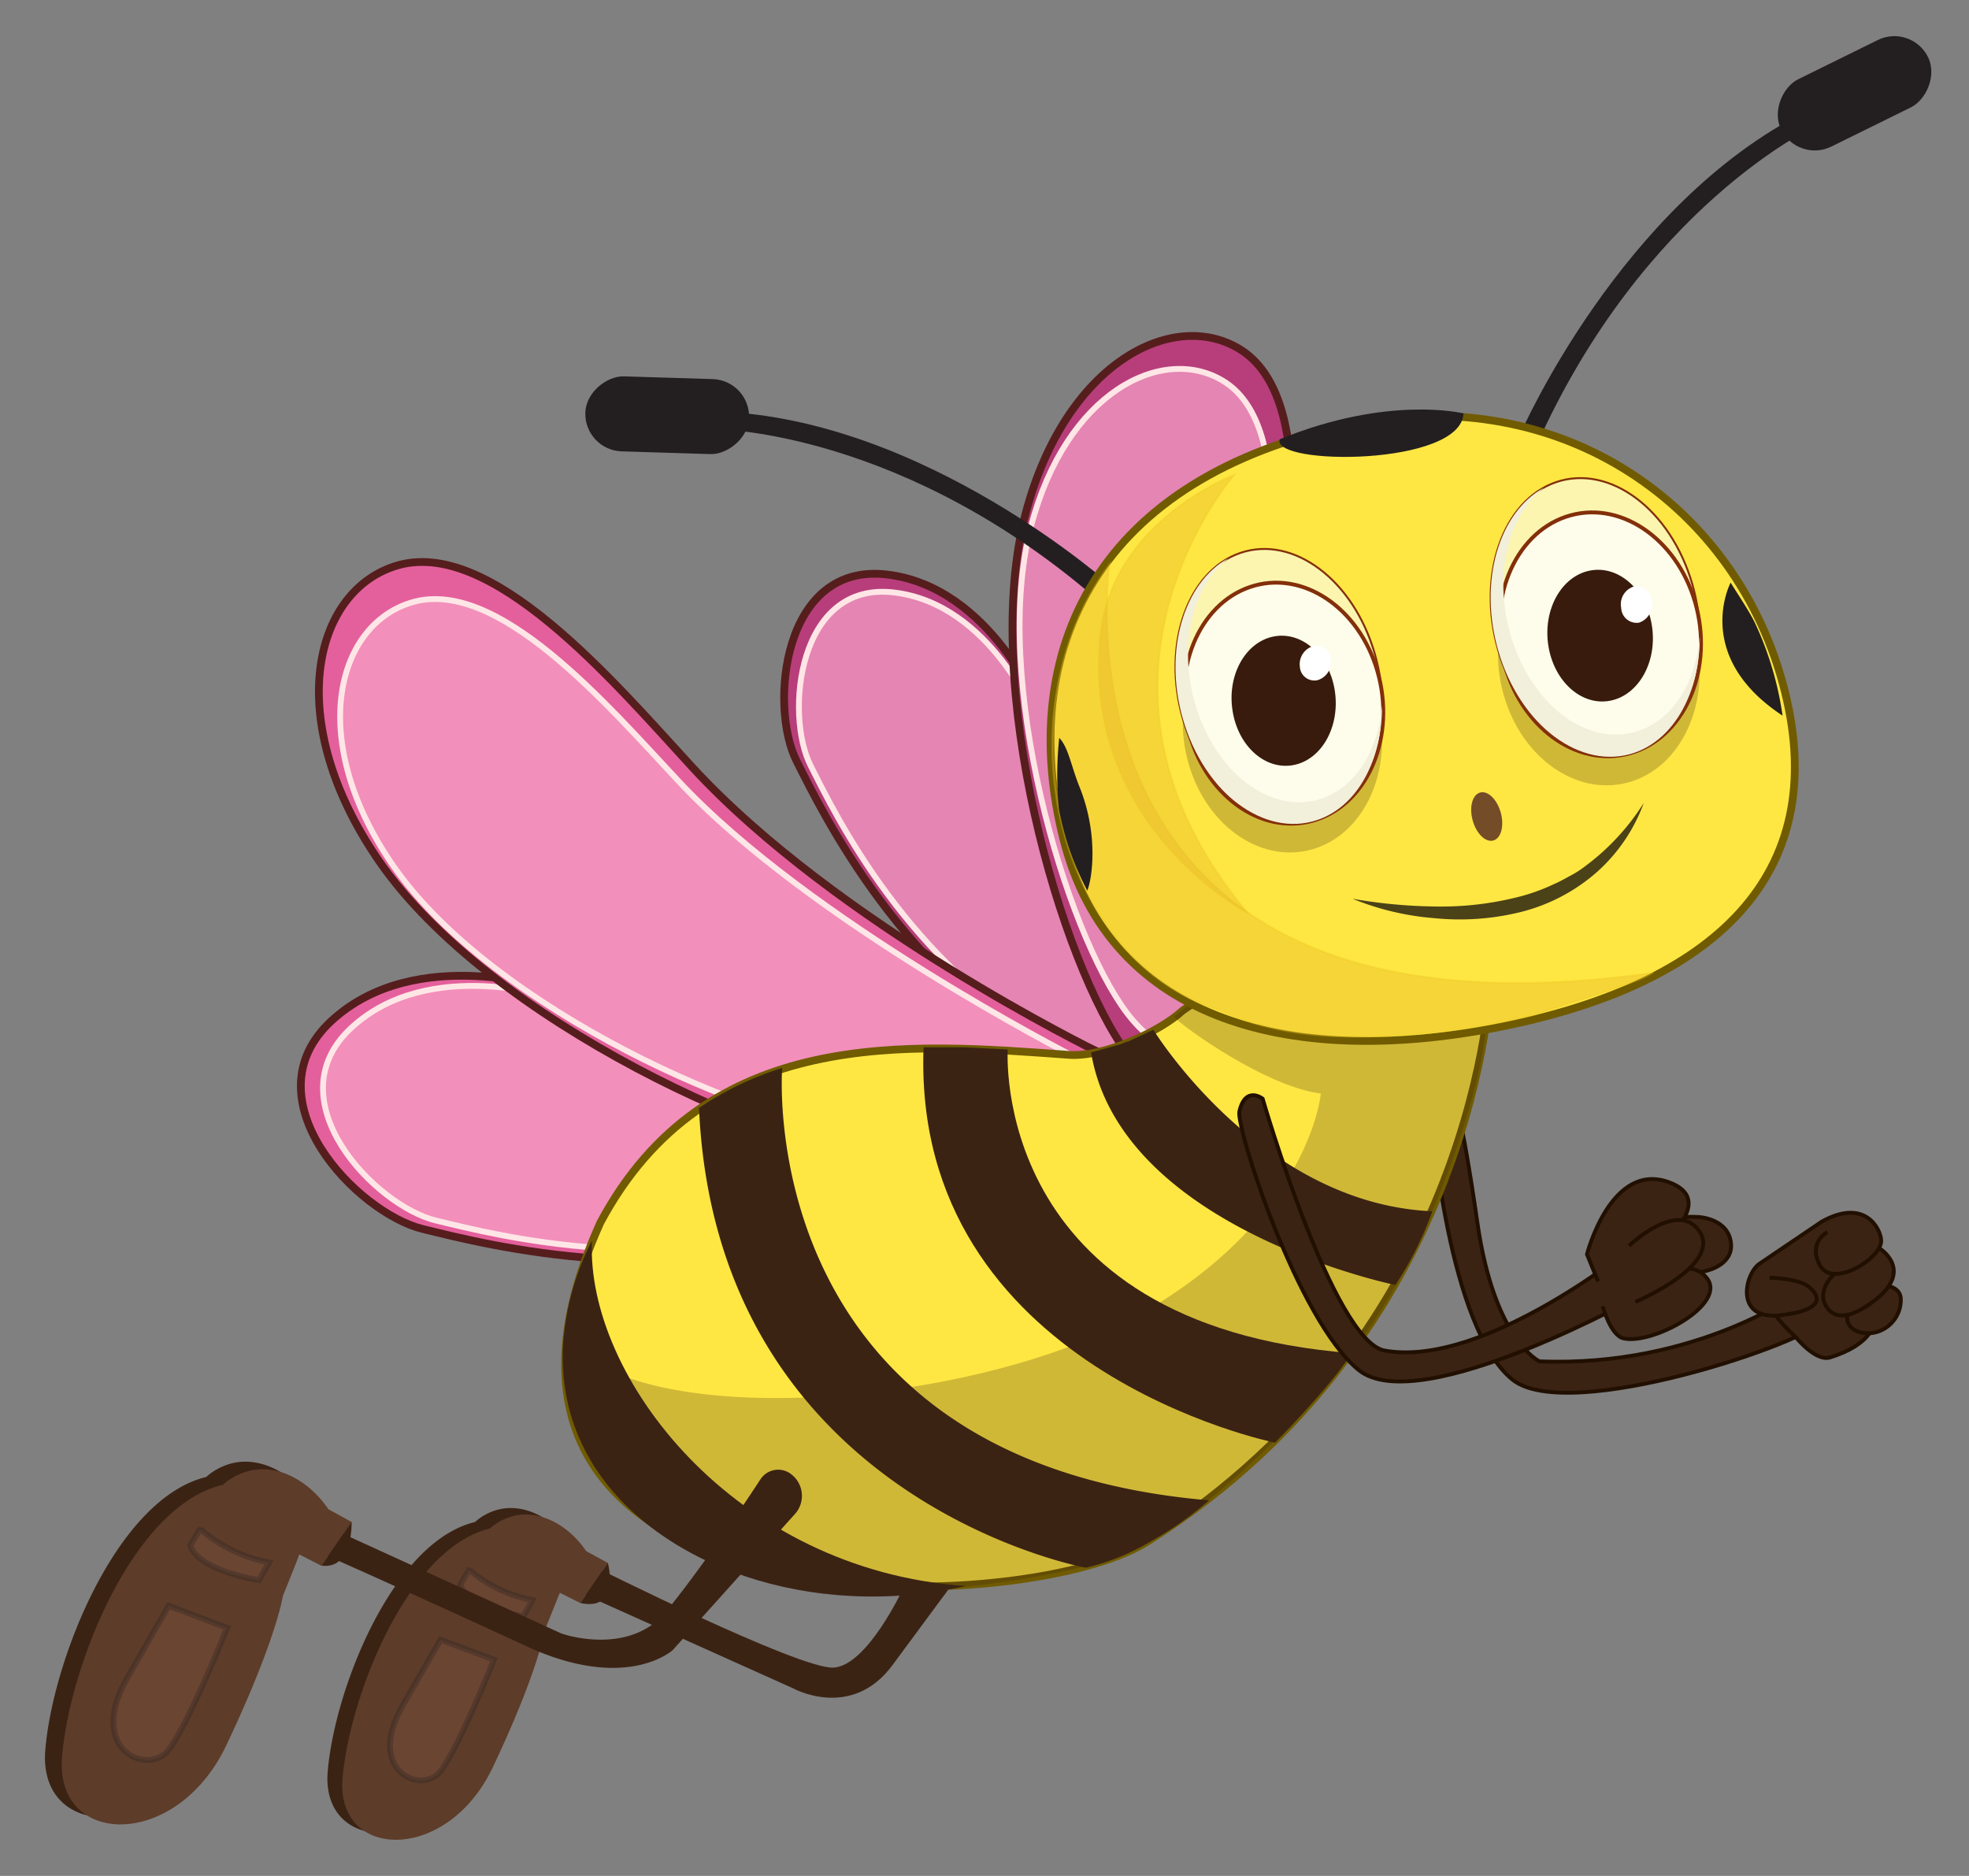 <svg xmlns="http://www.w3.org/2000/svg" width="254" height="242" viewBox="0 0 254 242">
  <rect x="0" y="0" width="254" height="242" fill="#808080" stroke="none"/>
  <defs>
    <style>
      .cls-1 {
        isolation: isolate;
      }

      .cls-2 {
        fill: #b73e7b;
      }

      .cls-2, .cls-4 {
        stroke: #561d1d;
      }

      .cls-3 {
        fill: #e585b3;
      }

      .cls-3, .cls-5 {
        stroke: #ffe6e6;
      }

      .cls-10, .cls-3, .cls-5 {
        stroke-width: 0.75px;
      }

      .cls-4 {
        fill: #e4609c;
      }

      .cls-5 {
        fill: #f38fbb;
      }

      .cls-6 {
        fill: #231f20;
      }

      .cls-12, .cls-7, .cls-8 {
        fill: #3b2314;
      }

      .cls-7 {
        stroke: #210f00;
      }

      .cls-10, .cls-11, .cls-13, .cls-7 {
        stroke-miterlimit: 10;
      }

      .cls-16, .cls-7 {
        stroke-width: 0.5px;
      }

      .cls-9 {
        fill: #5d3c2a;
      }

      .cls-10 {
        fill: #895b46;
        stroke: #231f20;
      }

      .cls-10, .cls-13 {
        opacity: 0.3;
      }

      .cls-11 {
        fill: #ffe743;
        stroke: #705b01;
      }

      .cls-12 {
        opacity: 0.24;
      }

      .cls-13 {
        fill: #e0aa24;
        stroke: #eac71c;
        stroke-width: 0.25px;
      }

      .cls-14 {
        fill: #754c28;
      }

      .cls-15 {
        fill: #fbf5b0;
        stroke-width: 0.25px;
      }

      .cls-15, .cls-16 {
        stroke: #832f0a;
        stroke-linecap: round;
        stroke-linejoin: round;
      }

      .cls-16 {
        fill: #fefdeb;
      }

      .cls-17 {
        mix-blend-mode: multiply;
      }

      .cls-18 {
        fill: #f2efda;
      }

      .cls-19 {
        fill: #381b0d;
      }

      .cls-20 {
        fill: #fff;
      }

      .cls-21 {
        fill: #4c4218;
      }
    </style>
  </defs>
  <g class="cls-1">
    <g id="Layer_1" data-name="Layer 1">
      <g id="Bee_02">
        <g id="Bee_lift_wings__02" data-name="Bee lift wings _02">
          <g>
            <path class="cls-2" d="M134.21,91.68s-6.37-16-19.82-17.57-15.2,17-11.63,24.07,13.48,27.49,34.86,39.79S136.39,110.71,134.21,91.68Z"/>
            <path class="cls-3" d="M133.69,92.71s-5.9-14.8-18.36-16.28-14.09,15.74-10.78,22.3S117,124.21,136.84,135.6,135.7,110.34,133.69,92.71Z"/>
          </g>
          <g>
            <path class="cls-2" d="M169.26,143.05s-15.08,4.62-23.75-7-19.07-47.83-13.18-69.9c5.15-19.31,18.92-26.37,27.55-21.14,10.06,6.1,6.41,28.43,4.77,41.87C161.59,111.91,169.26,143.05,169.26,143.05Z"/>
            <path class="cls-3" d="M166.93,137.17s-13.61,4-21.54-6.47S127.8,87.65,133,67.9c4.52-17.29,16.93-23.52,24.77-18.77,9.15,5.54,6,25.55,4.62,37.6C159.77,109.18,166.93,137.17,166.93,137.17Z"/>
          </g>
        </g>
        <g id="Bee_right_Bee_wings_02" data-name="Bee right Bee wings_02">
          <g>
            <path class="cls-4" d="M71.54,127.69s-17.87-6.07-28.78,4,3.34,24.8,11.79,26.86,32.54,8.34,58-.73S89,139.43,71.54,127.69Z"/>
            <path class="cls-5" d="M72,128.86s-16.56-5.62-26.67,3.72,3.1,23,10.93,24.88,30.15,7.73,53.76-.67S88.17,139.74,72,128.86Z"/>
          </g>
          <g>
            <path class="cls-4" d="M141.47,135.62s-9,15.31-24.88,14.25-53.49-18.18-67.7-38.81c-12.45-18.06-8.52-34.57,2-38C63.13,69,79.16,87.92,89.21,98.87,107.93,119.26,141.47,135.62,141.47,135.62Z"/>
            <path class="cls-5" d="M138.32,136.18s-11.85,10.86-26.27,10-48.44-16-61.24-34.37c-11.21-16.09-7.56-30.87,2-34C63.94,74.07,78.39,91,87.46,100.69,104.34,118.84,138.32,136.18,138.32,136.18Z"/>
          </g>
        </g>
        <g>
          <path class="cls-6" d="M196.16,55.89s12.91-29.64,36.91-41.56l1,2S212,26.59,198.17,57.56Z"/>
          <rect class="cls-6" x="234.38" y="1.48" width="9.68" height="21.13" rx="4.84" transform="translate(334.2 231.93) rotate(-116.24)"/>
        </g>
        <g>
          <path class="cls-6" d="M143.42,75.62S119.39,54,92.61,53.09l-.09,2.29s24.3.16,49.76,22.61Z"/>
          <rect class="cls-6" x="81.22" y="43" width="9.68" height="21.13" rx="4.84" transform="translate(29.87 137.93) rotate(-88.23)"/>
        </g>
        <g>
          <g>
            <path class="cls-7" d="M232.47,166.45s-13.43,10-33.88,9.17c0,0-5.81-2.65-8-17.82s-3-15.81-3-15.81-2.83-1.29-2.92.7,2.21,28.64,10.43,35.28c7.17,5.8,38.52-4.89,40.18-7.71S234.12,165.28,232.47,166.45Z"/>
            <path class="cls-7" d="M231.66,172.5s2.55,3.2,4.43,2.61c10.37-3.26,4-10.42,4-10.42s-.14-7.82-3.34-6.7C229.65,160.49,222.48,164.08,231.66,172.5Z"/>
          </g>
          <g>
            <path class="cls-7" d="M242.52,165.76s2.57-.07,2.68,1.78a4.32,4.32,0,0,1-3.61,4.41c-2.36.33-4.53-1.21-2.51-4S242.52,165.76,242.52,165.76Z"/>
            <path class="cls-7" d="M242.39,161s4.63,2.76-.55,6.75-6.37.74-6.59,0,0-2.82,2.59-4.21S242.39,161,242.39,161Z"/>
            <path class="cls-7" d="M228.26,164.83s3.6.08,4.94,1.07,2.73,3-3.4,3.76-4.73-5.27-2.87-6.6L235,157.6c5.57-3.11,7.61.92,7.67,2.43.09,2.3-6.23,6.2-7.88,3.24s.93-4.31.93-4.31"/>
          </g>
        </g>
        <g>
          <path class="cls-8" d="M116.51,204.9s-4.61,10-9,10.23S76.46,202,76.46,202l-1.9,3.33,27.7,12.45s7.56,4.24,12.89-3,7.49-10.12,7.49-10.12Z"/>
          <g>
            <path class="cls-8" d="M70.45,204.24l-2.14,5.33s-.74,5.12-6.64,17.55-20.24,12-19.4,1.48,8.33-29.69,19-32.25a7.11,7.11,0,0,1,3.36-1.69c3.21-.62,6.75,1.22,9.07,4.61l2.78,1.51-3.38,4.85L71,204.28Z"/>
            <path class="cls-9" d="M72.23,205.48l2.63,1.32,3.55-5.18-2.78-1.51c-2.32-3.39-5.86-5.23-9.07-4.61a7.24,7.24,0,0,0-3.37,1.69c-10.65,2.57-18.13,21.71-19,32.25s13.49,11,19.39-1.47,6.65-17.55,6.65-17.55l1.92-4.79Z"/>
            <path class="cls-10" d="M56.83,211.54l6.89,2.56s-4.48,11.23-6.89,14.38-9.76,0-4.88-8.47Z"/>
            <path class="cls-10" d="M60.68,202.63a17.53,17.53,0,0,0,8,3.79l-1.19,2.1s-7.12-1.1-8.11-4.09l1.09-1.85Z"/>
          </g>
          <path class="cls-8" d="M74.86,206.8l3.55-5.18S80.15,207.91,74.86,206.8Z"/>
        </g>
        <g>
          <path class="cls-11" d="M192.29,126.42S190.85,171.8,148,198.88c-16.21,10.26-94.59,12.39-70.56-41.15,13.62-25.47,39.8-23.14,60.46-21.65,4.45.32,11.64-2.94,14.62-5.68l3.58-2.51Z"/>
          <path class="cls-8" d="M130,135.39s-2.42,35.57,44.37,39.17c-2.8,4.44-9.89,11.55-9.89,11.55s-46.91-9.45-45.34-51h5.29Z"/>
          <path class="cls-8" d="M100.9,137.77s-4,50.74,55.06,55.78a43.88,43.88,0,0,1-7.41,5.24,29.51,29.51,0,0,1-8.48,3.45s-47.65-8.67-49.9-59.31c.23-.12,1.15-.79,2.37-1.49a41.23,41.23,0,0,1,8.36-3.67Z"/>
          <path class="cls-8" d="M148.78,132.84s13.76,22.46,36,23.42a45.47,45.47,0,0,1-4.77,9.51s-35.48-7.23-39.26-30l3.61-1c.36-.1.82-.34,1.26-.45Z"/>
          <path class="cls-8" d="M76.36,160.06c-1,1.88-8,15.66.1,28.79s28.27,20.27,48.11,15.75C94.72,202.55,75.58,177.6,76.36,160.06Z"/>
        </g>
        <g>
          <path class="cls-8" d="M43.94,197.73l28.49,13s9.49,3.39,14.3-3.84c4.36-5.5,9.06-12.53,11.38-16.07a2.72,2.72,0,0,1,3.73-.8h0a3.51,3.51,0,0,1,.63,5.38L86.79,212.86s-5.92,5.49-18.86-.48C52.64,205.32,42,200.61,42,200.61Z"/>
          <g>
            <path class="cls-8" d="M36.66,199.17,34.32,205s-.81,5.59-7.27,19.19S4.92,237.34,5.84,225.81,15,193.35,26.59,190.54a7.94,7.94,0,0,1,3.68-1.85c3.52-.67,7.39,1.34,9.92,5l3,1.66-3.75,5.38L37,199.41Z"/>
            <path class="cls-9" d="M38.61,200.53,41.48,202l3.88-5.66-3-1.65c-2.53-3.71-6.41-5.72-9.92-5a7.94,7.94,0,0,0-3.68,1.85C17.07,194.27,8.89,215.21,8,226.73s14.76,12,21.21-1.61,7.27-19.19,7.27-19.19l1.72-4.31Z"/>
            <path class="cls-10" d="M21.76,207.15,29.3,210s-4.9,12.27-7.54,15.73-10.68,0-5.34-9.27Z"/>
            <path class="cls-10" d="M26,197.41a19.12,19.12,0,0,0,8.71,4.15l-1.3,2.29s-7.79-1.2-8.87-4.47l1.19-2Z"/>
          </g>
          <path class="cls-8" d="M45.36,196.31s.23,6.21-3.88,5.66Z"/>
        </g>
        <path class="cls-12" d="M170.38,141.07s-1.27,15.56-22.59,28.07S82,185.05,72.72,172.31c0,0-3,16.54,15.26,27.36,17.6,10.39,50.8,3.62,57.65.61,8.38-3.68,26.24-19.35,34.56-34.73a110,110,0,0,0,9.91-24.66s3.79-13.11,0-15.35c-8.17-4.83-28.38-.58-34.44,2.65a29.9,29.9,0,0,0-4.19,2.93C151.17,131.41,162.8,140.1,170.38,141.07Z"/>
        <g>
          <path class="cls-11" d="M137.15,108.14c6,24.06,30.17,29.68,56.84,24.24s42.28-19.15,36.25-43.21-29-39.87-55.7-34.44C141.34,61.5,131.13,84.08,137.15,108.14Z"/>
          <path class="cls-13" d="M143.14,72.8s-9.42,63.89,70.15,52.68c-.95.14,2,.06-15.76,5.53a102.77,102.77,0,0,1-18.39,2.62c-4.6.09-12.81.73-21.87-3.3a27.43,27.43,0,0,1-12.17-8C133.7,109.5,132.35,87.23,143.14,72.8Z"/>
          <ellipse class="cls-14" cx="191.79" cy="105.33" rx="1.88" ry="3.21" transform="translate(-21.08 54.68) rotate(-15.39)"/>
          <path class="cls-6" d="M136.64,95.19c1.18,1.2,1.54,3.66,2.62,6.33,2.46,6.11,1.65,11.75,1,13.38a37.5,37.5,0,0,1-3.66-10.52A45.3,45.3,0,0,1,136.64,95.19Z"/>
          <path class="cls-6" d="M223.25,75.16s-5,9.46,6.7,17.16a42.27,42.27,0,0,0-3.58-12C225.57,78.7,224.1,76.54,223.25,75.16Z"/>
          <path class="cls-6" d="M188.79,53.33s-9.65-2.41-23.71,3.34C164,60.09,188.5,60.16,188.79,53.33Z"/>
          <g>
            <g>
              <path class="cls-15" d="M193.28,83.9C196.08,93.52,204,99.4,210.85,97S221.1,85,218.3,75.34s-10.67-15.5-17.57-13.14S190.49,74.28,193.28,83.9Z"/>
              <path class="cls-12" d="M194,89.75c2.44,8.38,9.89,13.29,16.65,11s10.27-11,7.84-19.35-9.89-13.29-16.65-11S191.6,81.38,194,89.75Z"/>
              <path class="cls-16" d="M194.18,86c2.43,8.38,9.88,13.29,16.64,11s10.27-11,7.84-19.34-9.89-13.29-16.65-11S191.74,77.62,194.18,86Z"/>
              <g class="cls-17">
                <path class="cls-18" d="M199.19,62.9c-4.63,3.52-6.57,11.27-4.33,19,2.63,9.06,10,14.6,16.55,12.38,4.48-1.54,7.37-6.36,7.87-12.17,0,7.06-3.15,13.15-8.43,15-6.9,2.36-14.77-3.52-17.57-13.14C190.7,75,193.34,66.09,199.19,62.9Z"/>
              </g>
            </g>
            <path class="cls-19" d="M199.74,83.32c.74,4.64,4.32,7.8,8,7.07s6.09-5.07,5.35-9.71-4.31-7.8-8-7.07S199,78.69,199.74,83.32Z"/>
            <path class="cls-20" d="M209.13,78.41a2,2,0,0,0,2.28,1.92,2.41,2.41,0,0,0,1.64-2.76,2,2,0,0,0-2.28-1.91A2.4,2.4,0,0,0,209.13,78.41Z"/>
          </g>
          <g>
            <g>
              <path class="cls-15" d="M152.6,92.75c2.74,9.52,10.51,15.35,17.34,13s10.15-11.92,7.4-21.43S166.83,69,160,71.33,149.85,83.24,152.6,92.75Z"/>
              <path class="cls-12" d="M153.33,98.54c2.39,8.28,9.75,13.15,16.43,10.88s10.17-10.82,7.78-19.1-9.74-13.16-16.43-10.89S150.94,90.26,153.33,98.54Z"/>
              <path class="cls-16" d="M153.48,94.82c2.39,8.28,9.74,13.15,16.43,10.88s10.17-10.82,7.78-19.1-9.75-13.15-16.43-10.88S151.09,86.54,153.48,94.82Z"/>
              <g class="cls-17">
                <path class="cls-18" d="M158.48,72c-4.58,3.47-6.52,11.13-4.32,18.75,2.58,9,9.9,14.45,16.33,12.27,4.44-1.51,7.3-6.27,7.8-12,0,7-3.14,13-8.35,14.76-6.83,2.32-14.6-3.51-17.34-13C150.07,84,152.7,75.15,158.48,72Z"/>
              </g>
            </g>
            <path class="cls-19" d="M159,91.69c.71,4.58,4.24,7.72,7.89,7s6-5,5.3-9.58-4.24-7.72-7.89-7S158.27,87.11,159,91.69Z"/>
            <path class="cls-20" d="M167.68,86a1.88,1.88,0,0,0,2.26,1.75,2.43,2.43,0,0,0,1.74-2.65,1.88,1.88,0,0,0-2.25-1.76A2.44,2.44,0,0,0,167.68,86Z"/>
          </g>
          <path class="cls-21" d="M174.47,115.94a65.46,65.46,0,0,0,10.66,1,40.44,40.44,0,0,0,10.44-1.16,25,25,0,0,0,4.9-1.73c.8-.34,1.54-.78,2.31-1.19s1.47-.92,2.16-1.46a30,30,0,0,0,7.11-7.83,22,22,0,0,1-6.13,9,23.51,23.51,0,0,1-9.85,5.11,32.78,32.78,0,0,1-11,.77A35.15,35.15,0,0,1,174.47,115.94Z"/>
        </g>
        <g>
          <path class="cls-7" d="M219.11,157s3.88.16,4.19,3.43-4.61,4.41-7.37,3.44S210.59,156.5,219.11,157Z"/>
          <g>
            <path class="cls-7" d="M211.3,160.32s-19.7,16.26-32.68,13.91c-6.67-1.2-15.74-32.49-15.74-32.49s-2.21-1.75-3,1.64c-.46,2.06,7.5,26.94,15.38,33.35s37.06-10,37.06-10l1.35.88S217.72,158.72,211.3,160.32Z"/>
            <path class="cls-7" d="M211,163.13s11.85-7.79,4.33-10.6-10.61,9.28-10.61,9.28l1.44,3.51"/>
            <path class="cls-7" d="M206.75,168.51s1,3.79,2.71,4.15c3.76.83,13.37-4.4,10.73-7.77s-7.61,1.2-7.61,1.2"/>
            <path class="cls-7" d="M210.16,160.7s6.15-5.9,9-1.95c3.17,4.4-8.19,9.2-8.19,9.2"/>
          </g>
        </g>
        <path class="cls-13" d="M159.23,61.24S135.85,88,161,117.82c0,0-21.57-11.18-19.07-35.82C143.42,67.15,159.23,61.24,159.23,61.24Z"/>
      </g>
    </g>
  </g>
</svg>

